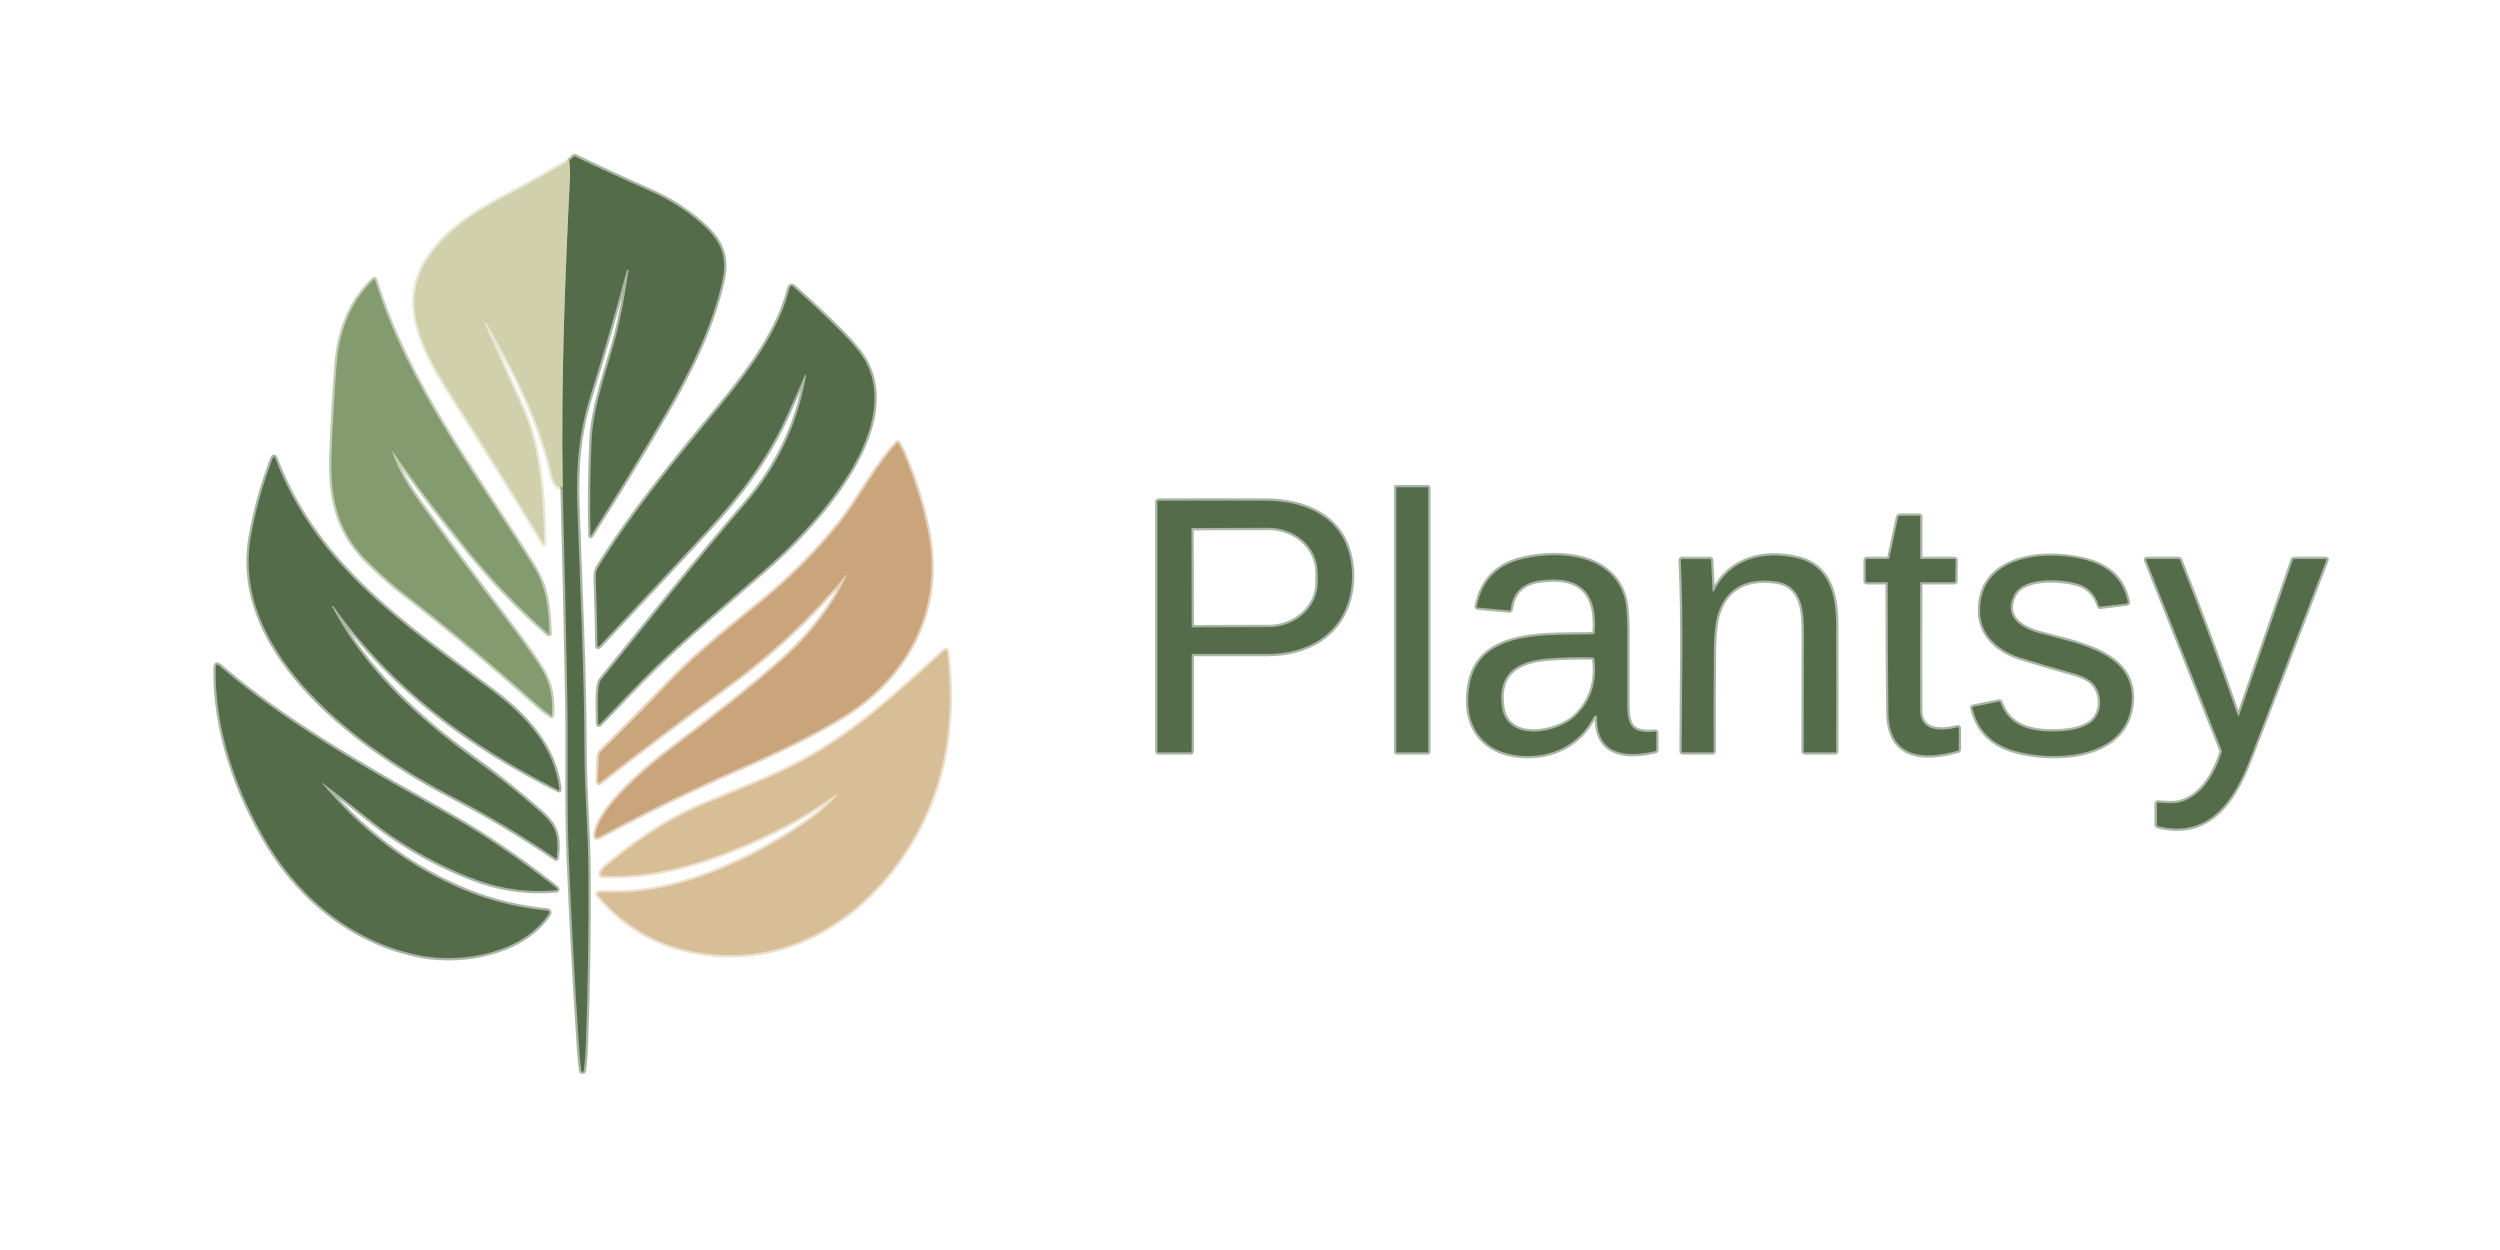 <svg version="1.2" xmlns="http://www.w3.org/2000/svg" viewBox="0 0 1080 540" width="1080" height="540">
	<title>Plantsy-svg</title>
	<style>
		.s0 { fill: none;stroke: #e8e8d6;stroke-width: 2 } 
		.s1 { fill: none;stroke: #aab6a5;stroke-width: 2 } 
		.s2 { fill: none;stroke: #939e7c;stroke-width: 2 } 
		.s3 { fill: none;stroke: #c2cdb7;stroke-width: 2 } 
		.s4 { fill: none;stroke: #e5d2bd;stroke-width: 2 } 
		.s5 { fill: none;stroke: #ecdfcb;stroke-width: 2 } 
		.s6 { fill: #546c4a } 
		.s7 { fill: #d1d0ad } 
		.s8 { fill: #849a6f } 
		.s9 { fill: #caa47b } 
		.s10 { fill: #d8be97 } 
	</style>
	<g id="Layer">
		<path id="Layer" fill-rule="evenodd" class="s0" d="m245.9 69.5q-3.7 1.9-7.2 4c-21.2 12.9-40.7 18.8-53.7 38-14.1 20.6-0.2 43.1 11.1 60.9q19.8 31.1 38.8 62.5 0.1 0.2 0.1 0c-0.1-19.1-1.6-42-9.6-59.3q-8.1-17.8-15.9-35.7-0.1-0.1-0.1-0.3 0-0.1 0.1-0.2 0.2-0.5 0.4-0.1c11.9 20.4 23.3 42.3 28.4 65.4 0.5 2.2 1.6 5.9 4.1 5.7q0.5-0.1 0.6 0.4 0 0.3 0.1 0.4"/>
		<path id="Layer" fill-rule="evenodd" class="s1" d="m243.1 211.3q1.2 45.7 2 91.4c0.4 22.3-0.3 44.5 0.6 66.7q1.7 41.9 4.5 83.8 0.3 4.5 0.9 9.3 0 0.2 0.1 0.4 0.2 0.1 0.4 0.1 0.2 0 0.4-0.1 0.1-0.2 0.2-0.4 0.7-5.6 0.9-11.8 1.3-36.4 1.1-72.8c0-17.4-1.6-34.5-1.7-52.2-0.1-35.8-1.8-69.1-3.1-107.4-0.6-16.8 0.7-31.5 5.7-47.5q8.4-26.9 15.7-54.1 0.1-0.1 0.2-0.1 0.1-0.1 0.3-0.1 0 0 0.1 0 0 0 0 0 0.1 0.1 0.1 0.1 0 0.1 0 0.1-2.4 16.7-5.2 27.6c-3.3 13-10 30.4-10.7 45.5q-1 20.8-0.5 41.6 0 0 0 0 0 0.1 0.1 0.1 0 0 0 0 0.1 0 0.1-0.1 16.2-25.3 31.4-51.3c10.6-18.2 20.8-38.1 25.4-59 2.4-10.9-1.1-17.7-9.5-24.9q-9.9-8.5-22-13.8-16.1-7.1-32-14.8-0.5-0.2-0.9 0.2l-1.8 1.7"/>
		<path id="Layer" fill-rule="evenodd" class="s2" d="m243.1 211.3c-0.8-48.2 1.1-93.9 3.1-133.9q0.2-4.2-0.3-7.9"/>
		<path id="Layer" fill-rule="evenodd" class="s3" d="m169.5 194.8q12.8 18.7 33.4 44 15.6 19 34 35.1 0.1 0 0.2 0 0.1 0.1 0.1 0 0.1 0 0.2-0.1 0-0.1 0-0.2c-0.6-11.7-1.1-19.6-7.3-29.5-24.9-39.9-53.9-77.5-68.1-123.2q-0.2-0.5-0.6-0.1c-9.9 9.2-14.8 22.5-15.9 35.7q-1.4 17.4-2.3 39.8c-0.6 17.6 2.1 32.2 14.4 45 3.7 3.8 10.9 10.5 16 14.4q29.9 23.2 58.2 48.5 2.5 2.3 6.3 5 0.3 0.2 0.3-0.1 0.9-11.1-4-19.3c-4.1-6.9-10.6-15.6-16.7-23.6q-17.7-23.2-34.7-46.9c-5.3-7.3-11-15.8-13.6-24.5q-0.1-0.3 0.1 0z"/>
		<path id="Layer" fill-rule="evenodd" class="s1" d="m348.2 162.3q-5.4 31.2-26.2 55.3c-21.4 24.8-41.6 50.5-62.3 76-2.2 2.7-1.2 15-1.3 19q0 0.1 0.1 0.2 0 0.1 0.1 0.2 0.1 0 0.3 0 0.1 0 0.1-0.1c8.2-8.3 16.3-17.2 24.5-25.1 13-12.5 26.5-24 47-41.8 20.8-18.1 59.2-59.2 43.7-89.3q-2.9-5.7-12.7-15.3-8.7-8.6-18.5-17.3-1.5-1.4-2 0.6c-4.6 18.6-18.2 36.5-30.3 51.1-19.7 23.8-37.4 45.3-52.2 69.1-1.1 1.8-1.1 3.3-1.1 5.4q0.5 14.5 0.7 28.5 0 1.1 0.8 0.3 24.5-25.9 46.7-50c14.2-15.5 25.5-30.3 34.2-49.2q4-8.7 7.8-17.8 0.1-0.1 0.2-0.2 0.1 0 0.2 0 0.1 0.1 0.1 0.2 0.1 0.1 0.1 0.2z"/>
		<path id="Layer" fill-rule="evenodd" class="s4" d="m365.8 248.4c-6.6 14.7-17.8 28.1-29.9 38.5q-18 15.7-45.6 36.4c-8.8 6.6-31.8 25.3-33.1 37.6q0 0.3 0.1 0.5 0.1 0.2 0.3 0.3 0.1 0.1 0.4 0.1 0.2 0 0.4-0.1 29.9-16.1 61.1-29.8c15.5-6.7 29.4-13.4 42.2-20.9 29.7-17.3 46.1-47 39.1-81.8q-3.4-16.9-10.7-34-1-2.2-2-3.7-0.3-0.5-0.7 0c-9.4 10.3-16.3 24.1-24.7 34.6q-14.9 18.5-33.4 33.6c-13.4 11-27.2 21.7-39.3 34.2q-15 15.6-30.2 30.6-0.3 0.2-0.5 0.5-0.2 0.3-0.3 0.7-0.2 0.3-0.2 0.6-0.1 0.4-0.1 0.7l-0.4 10.7q0 0.1 0.1 0.3 0 0.1 0.1 0.1 0.1 0.1 0.3 0.1 0.1-0.1 0.2-0.1 26.4-20.6 53.5-40.4c19.9-14.5 37.3-30.3 53-49.4q0-0.1 0.1-0.1 0 0 0.1 0 0.1 0 0.1 0.1 0 0.1 0 0.1z"/>
		<path id="Layer" fill-rule="evenodd" class="s1" d="m143.5 261.8q0.1-0.1 0.3-0.1 0.1 0 0.2 0.2c25.4 35.4 58.6 60.1 97.3 79.4q0.4 0.2 0.3-0.3c-1.8-18-14.4-31.6-28.4-42.2-37.9-28.5-76.5-54-94.2-100.6q-0.6-1.7-1.3 0-6.4 16.8-9.4 34c-8.7 51.1 49 92.3 87.4 112.1q22.2 11.5 44.3 26.5 0.5 0.3 0.5-0.3c1.2-11.4-0.9-14.5-9.4-21.8q-12.8-11.1-26.4-21c-24.4-17.7-47.1-38.6-61.3-65.8q0 0 0 0 0-0.1 0-0.1 0 0 0 0 0.1-0.1 0.1-0.1z"/>
		<path id="Layer" fill-rule="evenodd" class="s1" d="m617 210.8q0-0.1 0-0.1 0-0.1-0.1-0.1 0-0.1-0.1-0.1 0 0-0.1 0h-13.2q-0.1 0-0.1 0 0 0-0.1 0.1 0 0 0 0.1-0.1 0-0.1 0v114q0 0.1 0.1 0.1 0 0.1 0 0.1 0.1 0.1 0.1 0.1 0 0 0.1 0h13.2q0.1 0 0.1 0 0.1 0 0.1-0.1 0.1 0 0.1-0.1 0 0 0-0.1z"/>
		<path id="Layer" fill-rule="evenodd" class="s1" d="m515.3 282.5q16.2 0 32.4 0c16.5 0 31.4-7.9 35.4-25 2.2-9.6 0.8-21-5.3-28.7-7.5-9.5-19.8-12.5-31.6-12.5q-22.8-0.1-45.7 0-0.5 0-0.5 0.5v107.7q0 0.5 0.5 0.5h13.8q0 0 0.1 0 0.1-0.1 0.2-0.1 0.1-0.1 0.1-0.2 0-0.1 0.1-0.2v-41.5q0-0.5 0.5-0.5z"/>
		<path id="Layer" fill-rule="evenodd" class="s1" d="m829.5 241v-17.8q0-0.4-0.5-0.4h-8.1q-0.7 0-0.9 0.6l-3.8 17.7q-0.1 0.4-0.5 0.4h-9.2q-0.5 0-0.5 0.5v9q0 0.5 0.5 0.5h8.5q0.5 0 0.5 0.5 0 27.8 0.3 55.7c0.2 19.6 14.6 20.9 30 16.6q0.4-0.1 0.4-0.6v-9q0-0.6-0.6-0.5c-6.3 1.7-16 2.2-16.1-7.2q-0.1-18.4 0-55 0-0.5 0.5-0.5h14.2q0.5 0 0.5-0.5l0.1-9q0-0.5-0.5-0.5h-14.3q-0.5 0-0.5-0.5z"/>
		<path id="Layer" fill-rule="evenodd" class="s1" d="m688.6 309.5q0.1-0.2 0.3-0.3 0.2-0.1 0.5-0.1 0.2 0.1 0.4 0.3 0.1 0.2 0.1 0.4c-0.3 16.4 12.6 17.6 25.1 14.7q0.5-0.1 0.5-0.6v-7.4q0-0.5-0.5-0.4c-9.6 0.8-12-2.2-12-11.4q0-16.5 0-33-0.1-9.4-1.1-13.1c-5.2-19.1-27.9-20.9-43.9-17.2q-16.7 3.8-20 20.5 0 0.1 0 0.2 0.1 0.1 0.1 0.2 0.1 0.1 0.2 0.1 0.1 0.1 0.2 0.1l13.5 1.2q0.5 0.1 0.6-0.5 1.4-10.8 12.4-12.4c17.6-2.5 25.3 5.2 23.9 22.7q-0.1 0.5-0.5 0.5c-17.7 0.7-49.1-2.9-53.5 21.6-3.1 16.9 4.8 29.6 22.3 30.9 13.3 1 25.3-4.9 31.4-17z"/>
		<path id="Layer" fill-rule="evenodd" class="s1" d="m739.8 255.2l-0.6-13.2q0-0.5-0.5-0.5h-12.2q-0.4 0-0.4 0.5c1.3 27.3 0.4 55.1 0.4 82.5q0 0.5 0.5 0.5h12.7q0.6 0 0.6-0.6-0.1-22.2 0.1-44.4 0.2-9.9 1.7-14.7 5.3-16.5 24.5-14.2c12.2 1.4 12.7 12.9 12.7 22.9q0 25.2-0.1 50.5 0 0.5 0.6 0.5h12.9q0.1 0 0.2 0 0.1-0.1 0.2-0.1 0.1-0.1 0.1-0.2 0-0.1 0-0.2 0.1-27.6 0-55.2c-0.1-12.6-3-25-17-28.2-14.5-3.3-28.9 0.3-35.8 14.3q-0.1 0.1-0.2 0.1-0.1 0-0.2 0-0.1 0-0.1-0.1-0.1-0.1-0.1-0.2z"/>
		<path id="Layer" fill-rule="evenodd" class="s1" d="m855.4 264.4c0.3 10.3 8.2 16.8 17.3 19.7q10.8 3.4 21.7 6.4 5.9 1.5 8.8 3.8c5.4 4.3 5.7 14.5-0.8 18.4-4.4 2.7-9.9 3.2-15.4 3.3-9.9 0-19.1-2.2-22.8-12.5q-0.1-0.5-0.6-0.4l-11.1 2.2q-0.5 0.1-0.4 0.6c2.4 9.8 8.5 15.7 18.3 18.5 16.1 4.5 46 3.8 50.1-18.2 4.4-24.3-23.3-28.1-40-32.8-7.8-2.3-15.1-7.2-10.4-16.4 4.1-8 20-6.8 27.1-4.9q7.2 2 9.6 9.6 0.1 0.4 0.5 0.4l11.4-1.4q0.6-0.1 0.5-0.7c-2.2-10.6-9.1-16-19.7-18.4-17.4-4-44.7-1.1-44.1 22.8z"/>
		<path id="Layer" fill-rule="evenodd" class="s1" d="m966.7 309q-11.7-33.8-24.9-67-0.2-0.5-0.7-0.5h-13.5q-0.7 0-0.4 0.6l32.5 81.9q0.2 0.5 0.1 0.9c-3 9.1-8.3 19.1-18.2 21.7-2.9 0.7-6.2 0.3-9.3 0.1q-0.6 0-0.6 0.5v9q0 0.5 0.6 0.7c21.6 5.3 32.4-10.4 39.1-27.7q10.4-26.5 33.6-87.3 0.2-0.4-0.3-0.4h-13.7q-0.4 0-0.5 0.4l-23.2 67.1q-0.3 0.8-0.6 0z"/>
		<path id="Layer" fill-rule="evenodd" class="s5" d="m361.7 343.5q-5.3 5.9-11.7 10.5c-24.4 17.3-58.1 33.1-88.2 31.5q-1.9-0.1-3.3 0.3-0.1 0.1-0.2 0.1-0.1 0.1-0.1 0.3 0 0.1 0 0.2 0 0.1 0.1 0.2 14.8 17.5 35.5 23.1c38.8 10.4 74.1-7.9 95.9-39.8 18.1-26.5 23.1-55.9 19.5-88q-0.2-1.7-1.4-0.6c-21 19-39.9 37-65.7 49.9-10.6 5.3-24.2 10.6-36.3 15.6q-21.2 8.6-41.8 25.7c-1.5 1.2-3.4 2.5-4.3 4.3q-0.7 1.4 0.8 1.5c26.5 1.4 54.5-9.2 78.3-21.3 7.5-3.8 15.2-9 22.6-13.8q0.1-0.1 0.2-0.1 0.1 0 0.2 0.1 0 0.1 0 0.2 0 0.1-0.1 0.1z"/>
		<path id="Layer" fill-rule="evenodd" class="s1" d="m139.3 338.2q8.1 6.1 21.8 17c13.3 10.5 30.9 20.2 46.8 25.6q15.7 5.3 32.4 3.8 0.2-0.1 0.3-0.1 0.1-0.1 0.1-0.2 0.1-0.2 0-0.3 0-0.1-0.1-0.2-16.5-13.1-34.1-24.3c-11-6.9-24.5-14.2-36.8-21.2-25.7-14.8-52.5-31.3-75-50.7q-1.4-1.2-1.5 0.7c-0.6 26.6 9 54.2 22.7 76.8 14.8 24.2 38.1 42.6 66.3 47.8 18.3 3.4 44.2-1.5 55-18.3q0.1-0.2 0.1-0.4 0-0.2-0.1-0.4-0.1-0.1-0.3-0.3-0.1-0.1-0.3-0.1-23.1-2.2-44-12.5-30.1-14.7-53.4-42.5-0.1-0.1-0.1-0.1 0-0.1 0.1-0.1 0 0 0 0 0.1 0 0.1 0z"/>
		<path id="Layer" fill-rule="evenodd" class="s1" d="m514.7 228.5l0.1 42.1q0 0.1 0 0.2 0.1 0.1 0.1 0.1 0.1 0.1 0.1 0.1 0.1 0 0.2 0l33-0.1c2.8 0 5.5-0.5 8.1-1.5 2.5-1 4.9-2.4 6.8-4.2 2-1.8 3.5-4 4.6-6.3 1-2.4 1.6-4.9 1.5-7.5v-4.1c0-2.6-0.5-5.1-1.6-7.4-1.1-2.4-2.6-4.5-4.6-6.3-2-1.8-4.3-3.2-6.9-4.1-2.5-1-5.3-1.5-8-1.5l-33.1 0.1q-0.1 0-0.1 0-0.1 0.1-0.1 0.1-0.1 0.1-0.1 0.1 0 0.1 0 0.2z"/>
		<path id="Layer" fill-rule="evenodd" class="s1" d="m648.9 305.3c2.1 15.8 24.2 11.5 31.9 3.9q10-9.8 7.9-24.8-0.1-0.4-0.5-0.4-9.9-0.3-19.8 0.5c-12.8 1.1-21.5 6.1-19.5 20.8z"/>
	</g>
	<path id="Layer" class="s6" d="m243.1 211.3c-0.8-48.2 1.1-93.9 3.1-133.9q0.2-4.2-0.3-7.9l1.8-1.7q0.4-0.4 0.9-0.1 15.9 7.6 32 14.7 12.1 5.3 22 13.8c8.4 7.2 11.9 14 9.5 24.9-4.6 21-14.8 40.8-25.4 59q-15.2 26-31.4 51.3 0 0.1-0.1 0.1 0 0 0 0-0.1 0-0.1-0.1 0 0 0 0-0.5-20.8 0.5-41.6c0.7-15.1 7.4-32.5 10.7-45.5q2.8-10.9 5.2-27.6 0 0 0-0.1 0 0-0.1-0.1 0 0 0 0-0.1 0-0.1 0-0.2 0-0.3 0.1-0.1 0-0.2 0.2-7.3 27.1-15.7 54c-5 16-6.3 30.7-5.7 47.5 1.3 38.3 3 71.6 3.1 107.5 0.1 17.6 1.7 34.7 1.7 52.1q0.2 36.4-1.1 72.8-0.2 6.2-0.9 11.8-0.1 0.2-0.2 0.4-0.2 0.1-0.4 0.1-0.2 0-0.4-0.1-0.1-0.2-0.1-0.4-0.6-4.8-0.9-9.3-2.8-41.9-4.5-83.8c-0.9-22.2-0.2-44.4-0.6-66.7q-0.8-45.7-2-91.5z"/>
	<path id="Layer" class="s7" d="m245.9 69.5q0.5 3.7 0.3 7.9c-2 40-3.9 85.7-3.1 133.8q-0.1-0.1-0.1-0.4-0.1-0.5-0.6-0.4c-2.5 0.2-3.6-3.5-4.1-5.7-5.1-23.1-16.5-45-28.4-65.4q-0.2-0.4-0.4 0.1-0.1 0.1-0.1 0.2 0 0.2 0.1 0.3 7.8 17.9 15.9 35.7c8 17.3 9.5 40.2 9.6 59.3q0 0.2-0.1 0-19-31.4-38.8-62.5c-11.3-17.8-25.2-40.3-11.1-60.9 13-19.2 32.5-25.1 53.7-38q3.5-2.1 7.2-4z"/>
	<path id="Layer" class="s8" d="m169.4 194.8c2.6 8.7 8.3 17.2 13.6 24.5q17 23.7 34.7 46.9c6.1 8 12.6 16.7 16.7 23.6q4.9 8.2 4 19.3 0 0.3-0.3 0.1-3.8-2.7-6.3-5-28.3-25.3-58.2-48.5c-5.1-3.9-12.3-10.6-16-14.4-12.3-12.8-15-27.4-14.4-45q0.9-22.4 2.3-39.8c1.1-13.2 6-26.5 15.9-35.7q0.4-0.4 0.6 0.1c14.2 45.7 43.2 83.3 68.1 123.2 6.2 9.9 6.7 17.8 7.3 29.5q0 0.1 0 0.2-0.1 0.1-0.2 0.1 0 0.1-0.1 0-0.1 0-0.2 0-18.4-16.1-34-35.1-20.6-25.3-33.4-44-0.2-0.3-0.1 0z"/>
	<path id="Layer" class="s6" d="m348.2 162.3q0-0.1-0.1-0.2 0-0.1-0.1-0.2-0.1 0-0.2 0-0.1 0.1-0.1 0.2-3.9 9.1-7.9 17.8c-8.7 18.9-20 33.7-34.2 49.2q-22.2 24.1-46.7 50-0.8 0.8-0.8-0.3-0.2-14-0.7-28.5c0-2.1 0-3.6 1.1-5.4 14.8-23.8 32.5-45.3 52.2-69.1 12.1-14.6 25.7-32.5 30.3-51.1q0.5-2 2-0.6 9.8 8.7 18.5 17.3 9.8 9.6 12.7 15.3c15.5 30.1-22.9 71.2-43.7 89.3-20.5 17.8-34 29.3-47 41.8-8.2 7.9-16.3 16.8-24.5 25.1q0 0.1-0.1 0.1-0.2 0-0.3 0-0.1-0.1-0.1-0.2-0.1-0.1-0.1-0.2c0.1-4-0.9-16.3 1.3-19 20.7-25.5 40.9-51.2 62.3-76q20.8-24.1 26.2-55.3z"/>
	<path id="Layer" class="s9" d="m365.8 248.4q0 0 0-0.1 0-0.1-0.1-0.1-0.1 0-0.1 0-0.1 0-0.1 0.1c-15.7 19.1-33.1 34.9-53 49.4q-27.1 19.8-53.5 40.4-0.1 0-0.2 0.1-0.2 0-0.3-0.1-0.1 0-0.1-0.1-0.1-0.2-0.1-0.3l0.4-10.7q0-0.3 0.1-0.7 0-0.3 0.2-0.6 0.1-0.4 0.3-0.7 0.2-0.3 0.5-0.5 15.3-15 30.2-30.6c12.1-12.5 25.9-23.2 39.3-34.2q18.5-15.1 33.4-33.6c8.4-10.5 15.3-24.3 24.7-34.6q0.4-0.5 0.7 0 1 1.5 2 3.7 7.3 17.1 10.7 34c7 34.8-9.4 64.5-39.1 81.8-12.8 7.5-26.7 14.2-42.2 20.9q-31.2 13.7-61.1 29.8-0.2 0.1-0.4 0.1-0.3 0-0.4-0.1-0.2-0.1-0.3-0.3-0.1-0.2-0.1-0.5c1.3-12.3 24.3-31 33.1-37.6q27.6-20.7 45.6-36.4c12.1-10.4 23.3-23.8 29.9-38.5z"/>
	<path id="Layer" class="s6" d="m143.4 261.9c14.2 27.2 36.9 48.1 61.3 65.9q13.6 9.8 26.4 20.9c8.5 7.3 10.6 10.4 9.4 21.8q0 0.6-0.5 0.3-22.1-15-44.3-26.5c-38.4-19.8-96.1-61-87.4-112.1q3-17.2 9.4-34 0.7-1.7 1.3 0c17.7 46.6 56.3 72.1 94.2 100.6 14 10.6 26.6 24.2 28.4 42.2q0.1 0.5-0.4 0.3c-38.6-19.3-71.8-44-97.2-79.4q-0.1-0.1-0.2-0.1-0.2 0-0.3 0 0-0.1-0.1 0 0 0 0 0 0 0 0 0.1 0 0 0 0z"/>
	<path id="Layer" class="s6" d="m603.2 210.8c0-0.2 0.2-0.3 0.3-0.3h13.2c0.2 0 0.3 0.1 0.3 0.2v114c0 0.2-0.1 0.3-0.3 0.3h-13.2c-0.1 0-0.3-0.1-0.3-0.3z"/>
	<path id="Layer" fill-rule="evenodd" class="s6" d="m514.8 283v41.5q-0.1 0.1-0.1 0.2 0 0.1-0.1 0.2-0.1 0-0.2 0.1-0.1 0-0.1 0h-13.8q-0.5 0-0.5-0.5v-107.7q0-0.5 0.5-0.5 22.9-0.1 45.7 0c11.8 0 24.1 3 31.6 12.5 6.1 7.7 7.5 19.1 5.3 28.7-4 17.1-18.9 25-35.4 25q-16.2 0-32.4 0-0.5 0-0.5 0.5zm-0.1-54.5l0.1 42.1q0 0.1 0 0.2 0.1 0.1 0.1 0.1 0.1 0.1 0.1 0.1 0.1 0 0.2 0l33-0.1c2.8 0 5.5-0.5 8.1-1.5 2.5-1 4.9-2.4 6.8-4.2 2-1.8 3.5-4 4.6-6.3 1-2.4 1.6-4.9 1.6-7.5l-0.1-4.1c0-2.6-0.5-5.1-1.6-7.4-1.1-2.4-2.6-4.5-4.6-6.3-2-1.8-4.3-3.2-6.9-4.1-2.5-1-5.3-1.5-8-1.5l-33.1 0.1q-0.1 0-0.1 0-0.1 0.1-0.1 0.1-0.1 0.1-0.1 0.1 0 0.1 0 0.2z"/>
	<path id="Layer" class="s6" d="m830 241.5h14.3q0.5 0 0.5 0.5l-0.1 9q0 0.5-0.5 0.5h-14.2q-0.5 0-0.5 0.5-0.1 36.6 0 55c0.1 9.4 9.8 8.9 16.1 7.2q0.6-0.1 0.6 0.5v9q0 0.5-0.4 0.6c-15.4 4.3-29.8 3-30-16.6q-0.3-27.9-0.3-55.7 0-0.5-0.5-0.5h-8.5q-0.5 0-0.5-0.5v-9q0-0.5 0.5-0.5h9.2q0.4 0 0.5-0.4l3.8-17.7q0.2-0.6 0.9-0.6h8.1q0.5 0 0.5 0.5v17.7q0 0.5 0.5 0.5z"/>
	<path id="Layer" fill-rule="evenodd" class="s6" d="m688.6 309.5c-6.1 12.1-18.1 18-31.4 17-17.5-1.3-25.4-14-22.3-30.9 4.4-24.5 35.8-20.9 53.5-21.6q0.4 0 0.5-0.5c1.4-17.5-6.3-25.2-23.9-22.7q-11 1.6-12.4 12.4-0.1 0.6-0.6 0.5l-13.5-1.2q-0.1 0-0.2-0.1-0.1 0-0.2-0.1 0-0.1-0.1-0.2 0-0.1 0-0.2 3.3-16.7 20-20.5c16-3.7 38.7-1.9 43.9 17.2q1 3.7 1.1 13.1 0 16.5 0 33c0 9.2 2.4 12.2 12 11.4q0.5-0.1 0.5 0.4v7.4q0 0.5-0.5 0.6c-12.5 2.9-25.4 1.7-25.1-14.7q0-0.2-0.1-0.4-0.2-0.2-0.4-0.3-0.3 0-0.5 0.1-0.2 0.1-0.3 0.3zm-39.8-4.2c2.2 15.8 24.3 11.5 31.9 3.9q10.1-9.8 8-24.8-0.1-0.4-0.5-0.4-9.9-0.3-19.8 0.5c-12.8 1.1-21.5 6.1-19.6 20.8z"/>
	<path id="Layer" class="s6" d="m739.8 255.2q0 0.1 0.1 0.2 0 0.1 0.1 0.1 0.1 0 0.2 0 0.1 0 0.2-0.1c6.9-14 21.3-17.6 35.8-14.3 14 3.2 16.9 15.6 17 28.2q0.1 27.6 0 55.2 0 0.1 0 0.2 0 0.1-0.1 0.2-0.1 0-0.2 0.1-0.1 0-0.2 0h-12.9q-0.6 0-0.6-0.5 0.1-25.3 0.1-50.5c0-10-0.5-21.5-12.7-22.9q-19.2-2.3-24.5 14.2-1.5 4.8-1.7 14.7-0.2 22.2-0.1 44.4 0 0.6-0.6 0.6h-12.6q-0.6 0-0.6-0.5c0-27.4 0.9-55.2-0.4-82.5q0-0.5 0.4-0.5h12.2q0.5 0 0.5 0.5z"/>
	<path id="Layer" class="s6" d="m872.7 284.1c-9.1-2.9-17.1-9.4-17.3-19.7-0.6-23.9 26.7-26.9 44.1-22.9 10.6 2.5 17.5 7.9 19.7 18.5q0.1 0.6-0.5 0.7l-11.4 1.4q-0.4 0-0.6-0.4-2.3-7.6-9.5-9.6c-7.1-2-23-3.1-27.1 4.9-4.7 9.2 2.6 14.1 10.4 16.4 16.7 4.7 44.4 8.5 40 32.8-4.1 22-34 22.7-50.1 18.2-9.8-2.8-15.9-8.7-18.3-18.5q-0.1-0.5 0.4-0.6l11.1-2.2q0.5-0.1 0.6 0.4c3.7 10.3 12.9 12.5 22.8 12.5 5.5-0.1 11-0.6 15.4-3.3 6.5-3.9 6.2-14.1 0.8-18.4q-2.9-2.3-8.8-3.8-10.9-3-21.7-6.4z"/>
	<path id="Layer" class="s6" d="m967.3 309l23.2-67.1q0.1-0.4 0.6-0.4h13.6q0.5 0 0.3 0.4-23.2 60.8-33.5 87.3c-6.8 17.3-17.6 33-39.2 27.7q-0.5-0.2-0.5-0.7v-9q0-0.5 0.5-0.5c3.1 0.2 6.4 0.6 9.3-0.1 9.9-2.6 15.2-12.6 18.2-21.7q0.1-0.4-0.1-0.9l-32.5-81.9q-0.3-0.6 0.4-0.6h13.5q0.5 0 0.7 0.5 13.2 33.2 24.9 67 0.3 0.8 0.6 0z"/>
	<path id="Layer" class="s10" d="m361.4 343.2c-7.4 4.8-15.1 10-22.6 13.8-23.8 12.1-51.8 22.7-78.3 21.3q-1.5-0.1-0.8-1.5c0.9-1.8 2.8-3.1 4.3-4.3q20.6-17.1 41.8-25.7c12.1-5 25.7-10.3 36.3-15.6 25.8-12.9 44.7-30.9 65.7-49.9q1.2-1.1 1.4 0.6c3.6 32.1-1.4 61.5-19.5 88-21.8 31.9-57.1 50.2-95.9 39.8q-20.7-5.6-35.5-23.1-0.1-0.1-0.1-0.2 0-0.1 0-0.2 0-0.2 0.1-0.3 0.1 0 0.2-0.1 1.4-0.4 3.3-0.3c30.1 1.6 63.8-14.2 88.2-31.5q6.4-4.6 11.7-10.5 0.1 0 0.1-0.1 0-0.1 0-0.2-0.1-0.1-0.2-0.1-0.1 0-0.2 0.1z"/>
	<path id="Layer" class="s6" d="m139.2 338.4q23.3 27.8 53.4 42.5 20.9 10.3 44 12.5 0.2 0 0.3 0.1 0.2 0.2 0.3 0.3 0.1 0.2 0.1 0.4 0 0.2-0.1 0.4c-10.8 16.8-36.7 21.7-55 18.3-28.2-5.2-51.5-23.6-66.3-47.8-13.7-22.6-23.3-50.2-22.7-76.8q0.1-1.9 1.5-0.7c22.5 19.4 49.3 35.9 75 50.7 12.3 7 25.8 14.3 36.8 21.2q17.6 11.2 34.1 24.3 0.1 0.1 0.1 0.2 0.1 0.1 0 0.3 0 0.1-0.1 0.2-0.1 0-0.2 0.1-16.8 1.5-32.5-3.8c-15.8-5.4-33.5-15.1-46.8-25.6q-13.7-10.9-21.8-17 0 0-0.1 0 0 0 0 0-0.1 0-0.1 0.1 0 0 0.1 0.1z"/>
</svg>